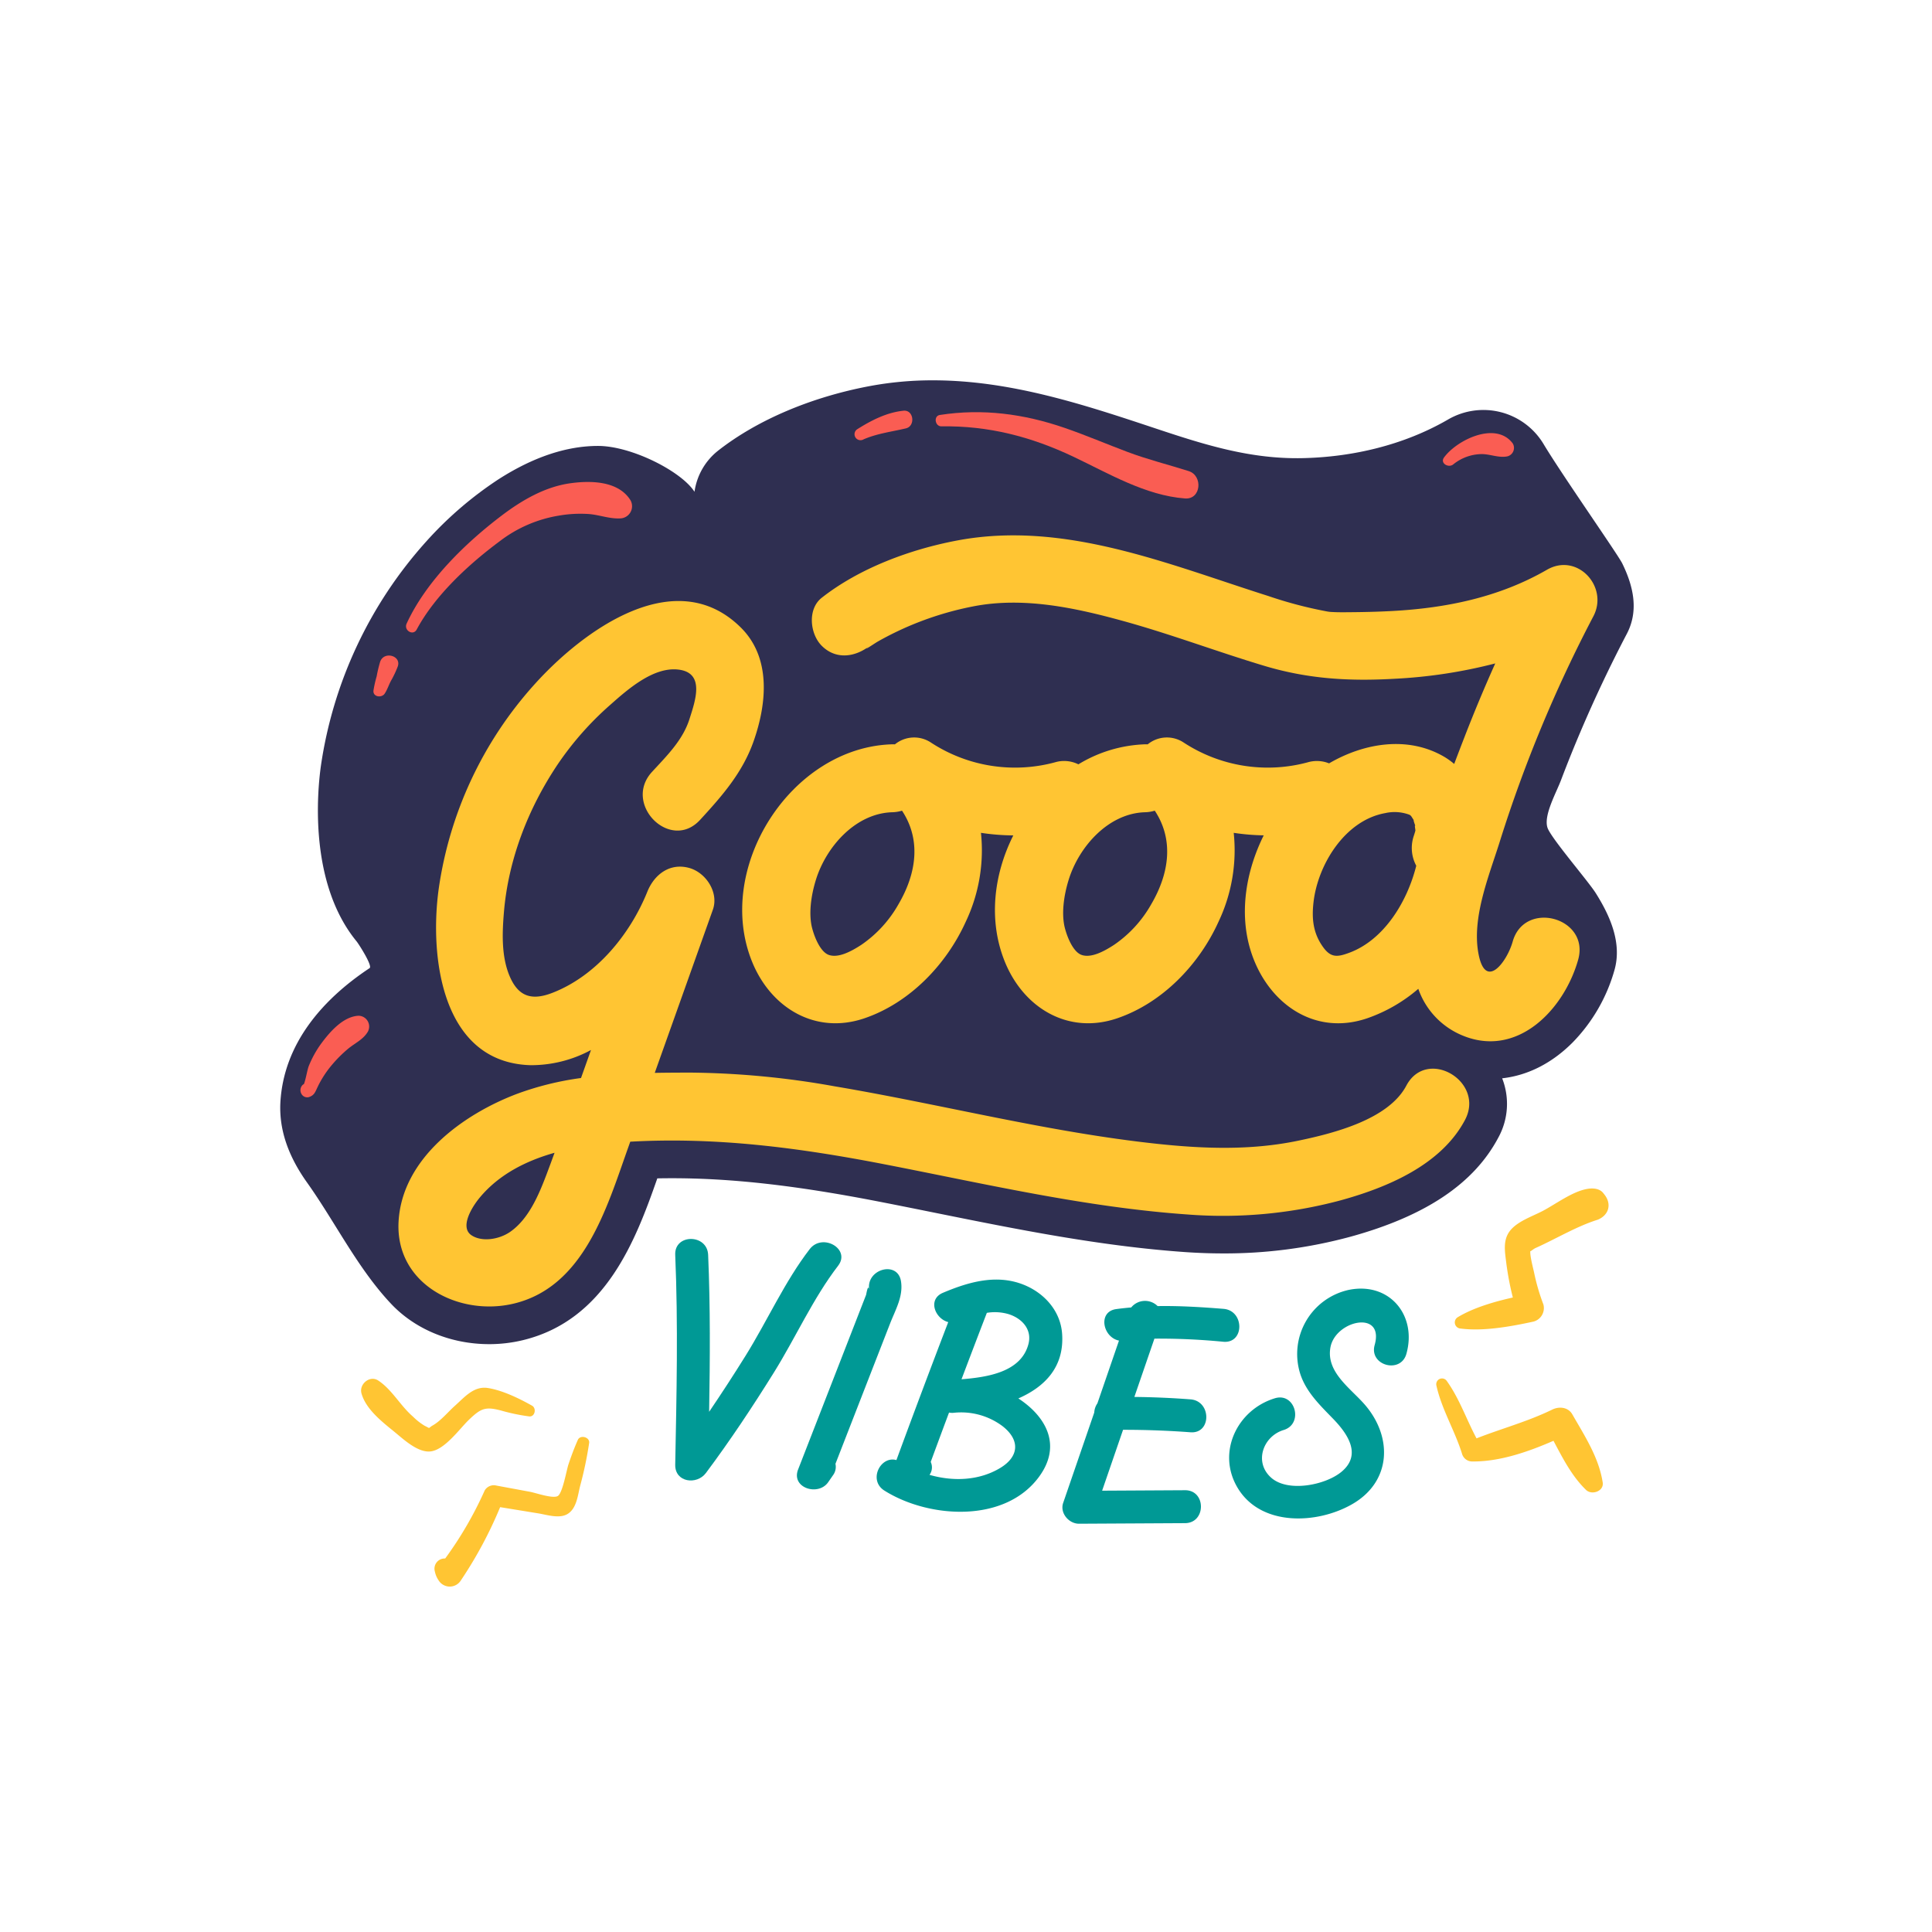 <svg id="Layer_1" height="512" viewBox="0 0 512 512" width="512" xmlns="http://www.w3.org/2000/svg" data-name="Layer 1"><path d="m429.916 149.318c-1.17-2.392-15.568-22.9-20.716-31.406a18.607 18.607 0 0 0 -25.57-6.668c-11.574 6.676-25.065 9.867-38.363 10.166-13.834.311-25.95-3.517-38.883-7.821-18.9-6.291-38.453-12.8-59.156-12.8a90.538 90.538 0 0 0 -16.6 1.5c-15.655 2.928-29.988 9.025-40.36 17.168a16.855 16.855 0 0 0 -6.217 10.873c-3.467-5.422-16.7-12.154-25.57-12.154-8.36 0-17.24 2.979-26.394 8.856a97.676 97.676 0 0 0 -19.079 16.408 113.271 113.271 0 0 0 -27.979 59.61c-.976 7.042-3.145 31.076 9.49 46.447.516.628 4.293 6.494 3.429 7.066-12.388 8.21-22.694 19.918-23.636 35.45-.457 7.983 2.588 15.091 7.062 21.374 7.471 10.492 13.4 22.748 22.3 32.168 6.4 6.774 15.865 10.659 25.973 10.659a38.017 38.017 0 0 0 8.949-1.062c21.97-5.328 29.933-26.7 35.6-42.871q1.919-.039 3.847-.039c15.891 0 32.729 1.894 54.6 6.14 5.085.987 10.279 2.036 15.3 3.05 21.468 4.334 43.667 8.815 66.151 10.385 3.358.234 6.733.353 10.031.353a127.285 127.285 0 0 0 33.861-4.454c19.855-5.481 32.642-14.068 39.09-26.253a18.527 18.527 0 0 0 1.012-15.7c6.8-.76 13.2-4 18.677-9.5a44.833 44.833 0 0 0 11.1-19.235c2.016-7.174-1.193-14.337-4.959-20.321-2.051-3.259-11.926-14.66-12.809-17.369-1.061-3.252 2.278-9.147 3.561-12.529q2.51-6.616 5.284-13.128 5.583-13.108 12.2-25.744c3.233-6.197 1.67-12.7-1.226-18.619z" fill="#2f2f51"/><path d="m372.691 287.711c-4.69 8.863-18.911 12.579-28.884 14.633-12.27 2.527-24.67 2.11-37.064.79-28.85-3.073-57.077-10.451-85.649-15.265a225.894 225.894 0 0 0 -37.806-3.617c-3.227 0-6.492.011-9.772.07l15.4-43.242c1.63-4.579-1.844-9.851-6.286-11.071-5.139-1.412-9.246 1.759-11.071 6.286-4.554 11.3-13.526 22.318-25.186 26.824-5.341 2.064-8.932 1.1-11.27-4.327-2.257-5.242-2.022-11.444-1.563-16.994 1.158-14 6.439-27.563 14.219-39.183a82.7 82.7 0 0 1 13.937-15.8c4.574-4.056 11.36-10.08 17.966-9.38 7.263.77 4.62 8.213 3.055 13.123-1.785 5.6-5.922 9.646-9.927 14-7.832 8.514 4.865 21.276 12.728 12.728 5.837-6.345 11.236-12.5 14.159-20.747 3.519-9.932 4.785-22.161-3.329-30.213-17.433-17.3-42.01.968-54.581 14.909a102.577 102.577 0 0 0 -25.5 54.287c-2.471 17.829.663 46 24.242 46.761a33.352 33.352 0 0 0 16.109-4.021l-2.643 7.423a79.648 79.648 0 0 0 -16.852 4.157c-14.341 5.394-30.535 17.083-31.494 33.842-.953 16.664 16.07 25.289 30.614 21.762 18.565-4.5 24.559-25.4 30.153-41.112l.632-1.775c22.946-1.28 44.931 1.633 67.521 6.02 26.557 5.157 53.189 11.386 80.242 13.276a120.528 120.528 0 0 0 40.535-3.764c12.329-3.4 26.6-9.362 32.912-21.291 5.411-10.237-10.12-19.343-15.547-9.089zm-237.46 38.722c-2.933 2.05-7.526 2.778-10.292.919-3.119-2.1 0-7.344 2.23-10.018 5.081-6.09 12.2-9.694 19.793-11.836q-1.063 2.929-2.165 5.842c-2.036 5.353-4.697 11.69-9.566 15.092z" fill="#ffc533"/><path d="m422.269 163.307c4.094-7.826-4.268-16.955-12.314-12.314-12.65 7.3-26.715 10.173-41.181 10.939-3.737.2-7.479.283-11.221.31-1.442.011-2.885.032-4.325-.047a9.688 9.688 0 0 1 -1.788-.2 111.454 111.454 0 0 1 -15.352-4.055c-26.5-8.4-53.972-20.026-82.294-14.729-12.453 2.329-25.958 7.3-36.023 15.2-3.826 3-3.147 9.581 0 12.728 3.778 3.778 8.892 3.012 12.728 0-2.538 1.992 1.2-.6 2.186-1.157 2.264-1.286 4.6-2.452 6.973-3.522a83.992 83.992 0 0 1 18.1-5.733c13.413-2.663 27.258.346 40.206 3.931 12.506 3.463 24.647 8.064 37.07 11.791 11.615 3.485 22.486 4.123 34.585 3.429a132.637 132.637 0 0 0 26.637-4.064q-4.216 9.4-7.955 19.01-1.468 3.781-2.924 7.628a19.281 19.281 0 0 0 -2.709-1.934c-9.56-5.552-21.145-3.65-30.45 1.781a8.621 8.621 0 0 0 -5.66-.277 40.674 40.674 0 0 1 -32.851-5.227 8.034 8.034 0 0 0 -9.561.466c-.225-.008-.448-.021-.682-.014a36.347 36.347 0 0 0 -17.681 5.309 8.493 8.493 0 0 0 -6.208-.533 40.674 40.674 0 0 1 -32.851-5.227 8.034 8.034 0 0 0 -9.561.466c-.225-.008-.448-.021-.682-.014-26.922.749-47.344 32.931-37.1 57.791 4.984 12.094 16.721 19.228 29.685 14.825 11.985-4.071 21.734-14.231 26.883-25.621a44.146 44.146 0 0 0 4.016-23.534 59.107 59.107 0 0 0 8.572.679c-5.26 10.448-6.665 22.753-2.173 33.652 4.984 12.094 16.721 19.228 29.685 14.825 11.985-4.071 21.734-14.231 26.883-25.621a44.144 44.144 0 0 0 4.016-23.534 59.1 59.1 0 0 0 7.953.666c-4.7 9.444-6.556 20.49-3.49 30.468 4.175 13.589 16.515 22.9 30.888 18.021a41.639 41.639 0 0 0 13.566-7.817 20.742 20.742 0 0 0 10.982 12.052c14.932 6.8 27.621-6.391 31.382-19.77 3.14-11.17-14.222-15.938-17.357-4.785-1.454 5.172-7.011 12.821-8.963 3.686-2.077-9.722 2.686-21.052 5.548-30.2a362.151 362.151 0 0 1 24.812-59.724zm-47.089 56.984v-.006l.035-.074c-.015.026-.023.054-.035.08zm-137.085 19.362a32.117 32.117 0 0 1 -9.836 10.737c-2.886 1.884-6.137 3.517-8.589 2.682-2.177-.741-3.75-4.466-4.436-7.072-.941-3.577-.4-8.371 1-12.878 2.737-8.789 10.535-17.6 20.243-17.869a9.713 9.713 0 0 0 2.565-.415c5.01 7.562 3.978 16.425-.947 24.815zm66.984 0a32.119 32.119 0 0 1 -9.836 10.737c-2.886 1.884-6.137 3.517-8.589 2.682-2.177-.741-3.75-4.466-4.436-7.072-.941-3.577-.4-8.371 1-12.878 2.737-8.789 10.535-17.6 20.243-17.869a9.713 9.713 0 0 0 2.565-.415c5.01 7.562 3.974 16.425-.947 24.815zm52.438 12.86c-3.022 1.11-4.782 1.357-6.825-1.442-2.747-3.764-3.089-7.644-2.6-11.957 1.144-10.026 8.366-21.743 19.018-23.634a11.238 11.238 0 0 1 6.315.4c.457.2.545.375.976 1.065.115.183.194.3.25.386-.046 0-.041.171.212.915.123.362.2.58.249.716-.088-.2-.217-.406-.111.369.013.1.054.408.1.72-.162.907-.975 2.476.043.31v.012a9.935 9.935 0 0 0 .178 9.054c-2.387 9.559-8.546 19.685-17.806 23.085z" fill="#ffc533"/><path d="m214.574 331.036c-6.628 8.613-11.244 19.02-16.994 28.255q-4.68 7.517-9.653 14.851c.234-13.869.33-27.761-.263-41.6-.24-5.593-8.965-5.623-8.724 0 .793 18.508.355 37.11 0 55.626-.09 4.707 5.724 5.423 8.128 2.2 6.423-8.6 12.37-17.562 18.045-26.676 5.751-9.237 10.364-19.641 16.994-28.255 3.421-4.444-4.153-8.793-7.533-4.401z" fill="#009995"/><path d="m235.863 350.791c1.442-3.705 3.564-7.248 2.9-11.285-.911-5.526-9.319-3.182-8.412 2.319q-.278-1.632-.818 1.3l-1.387 3.562-2.08 5.343-4.855 12.47-9.706 24.935c-1.9 4.881 5.337 7.154 7.972 3.361l1.248-1.8a3.73 3.73 0 0 0 .679-3.067l9.258-23.787z" fill="#009995"/><path d="m281.474 353.5c-.413-6.034-4.65-10.783-10.11-13-7.218-2.928-14.648-.783-21.485 2.107-4.095 1.731-2.131 6.826 1.414 7.765q-6.992 18.235-13.733 36.566c-4.237-1.2-7.531 5.341-3.195 8.076 11.656 7.353 31.862 8.784 40.987-3.647 6.181-8.419 1.772-16.042-5.478-20.768 6.907-3.029 12.207-8.238 11.6-17.099zm-15.748 24.483c4.611 3.616 4.389 8-.657 11.044-5.61 3.383-12.5 3.617-18.736 1.826a3.394 3.394 0 0 0 .318-3.424q2.409-6.548 4.852-13.083a4.523 4.523 0 0 0 1.164.069 18.294 18.294 0 0 1 13.059 3.564zm6.811-21.75c-1.993 7.448-10.938 8.736-17.726 9.292q3.329-8.814 6.714-17.607a12.862 12.862 0 0 1 5.76.342c3.564 1.118 6.294 4.076 5.252 7.969z" fill="#009995"/><path d="m324.245 355.584c5.6.449 5.567-8.277 0-8.724-5.862-.471-11.658-.826-17.463-.732a4.73 4.73 0 0 0 -7 .358c-1.319.116-2.64.256-3.964.437-4.963.679-3.575 7.482.724 8.349l-5.718 16.628a4.68 4.68 0 0 0 -.836 2.432l-8.236 23.95c-.929 2.7 1.514 5.536 4.206 5.521l28.088-.154c5.612-.031 5.624-8.755 0-8.724l-21.972.121 5.548-16.133q8.946-.011 17.87.655c5.6.426 5.572-8.3 0-8.724q-7.433-.566-14.874-.643l5.312-15.449a176.2 176.2 0 0 1 18.315.832z" fill="#009995"/><path d="m357.469 341.827a17.4 17.4 0 0 0 -12.856 22.366c1.581 4.776 5.285 8.3 8.69 11.816 3.9 4.028 7.681 9.578 2.125 14.1-4.276 3.479-14.066 5.416-18.509 1.534-4.692-4.1-2.215-11.012 3.263-12.677 5.357-1.628 3.074-10.051-2.319-8.412-10.038 3.05-15.494 14.414-9.855 23.78 6.155 10.224 20.986 9.638 30.314 4.3 10.275-5.885 10.811-17.441 3.671-26.029-3.742-4.5-10.615-8.783-9.42-15.5 1.287-7.238 14.368-10.072 11.726-.652-1.518 5.414 6.9 7.725 8.412 2.319 2.859-10.204-4.498-19.116-15.242-16.945z" fill="#009995"/><g fill="#fa5d53"><path d="m100.739 175.382a36.7 36.7 0 0 0 -.922 3.865 30.431 30.431 0 0 0 -.847 3.776c-.166 1.7 2.173 1.995 2.97.8.729-1.089 1.1-2.375 1.738-3.518a26.168 26.168 0 0 0 1.717-3.644c1.079-2.892-3.647-4.223-4.656-1.279z"/><path d="m167.084 132.567c-3.222-5.168-10.609-5.266-16.09-4.477-6.635.955-12.7 4.494-17.979 8.489-9.712 7.35-20.1 17.473-25.255 28.683-.817 1.777 1.715 3.344 2.671 1.561 4.862-9.062 13.808-17.313 22.014-23.4a35.052 35.052 0 0 1 15.671-6.78 33.382 33.382 0 0 1 7.988-.415c2.807.237 5.381 1.285 8.217 1.155a3.231 3.231 0 0 0 2.763-4.816z"/><path d="m239.458 108.846c-4.392.423-8.539 2.542-12.215 4.864a1.583 1.583 0 0 0 1.6 2.732c3.654-1.583 7.43-2.013 11.25-2.923 2.549-.609 2.075-4.934-.635-4.673z"/><path d="m315.021 124.845c-5.4-1.714-10.851-3.061-16.176-5.061-5.578-2.095-11.059-4.445-16.694-6.387-10.792-3.72-21.75-5.186-33.083-3.426-1.729.268-1.29 3.042.408 3.015 12.476-.194 23.771 2.727 34.989 8.05 9.315 4.42 19.084 10.267 29.575 11.061 4.295.324 4.801-6.04.981-7.252z"/><path d="m95.01 269.182c-4.14.215-7.677 4.365-9.987 7.51a27.719 27.719 0 0 0 -3.185 5.791c-.4.957-.791 3.57-1.3 4.814a1.321 1.321 0 0 0 -.615.568 1.966 1.966 0 0 0 0 2.092 1.735 1.735 0 0 0 1.934.787c1.484-.487 1.7-1.406 2.353-2.766a27.2 27.2 0 0 1 3.781-5.8 34.54 34.54 0 0 1 4.326-4.3c1.8-1.472 3.913-2.383 5.138-4.421a2.858 2.858 0 0 0 -2.445-4.275z"/><path d="m400.909 117.535c-4.437-6.007-14.791-.992-18.225 3.7-1.123 1.533 1.168 2.83 2.411 1.86a12.186 12.186 0 0 1 7.547-2.757c2.361.005 4.557 1.085 6.888.59a2.32 2.32 0 0 0 1.379-3.393z"/></g><path d="m380.676 367.243c1.413 6.321 4.923 11.971 6.813 18.138a2.793 2.793 0 0 0 2.7 1.925c7.236.063 14.732-2.534 21.5-5.481 2.463 4.635 4.86 9.372 8.645 13.031 1.5 1.445 4.759.354 4.4-1.978-1.034-6.649-4.747-12.292-8.051-18.059-1.112-1.941-3.5-2.156-5.327-1.261-6.513 3.183-13.4 5.005-20.061 7.625-2.682-5.024-4.533-10.537-7.86-15.183a1.531 1.531 0 0 0 -2.759 1.243z" fill="#ffc533"/><path d="m425.2 316.584-.323-.411c-.986-1.253-2.782-1.347-4.193-1.108-3.952.667-8.254 3.946-11.782 5.813-2.859 1.513-6.986 2.833-8.9 5.517-1.759 2.462-1.16 5.493-.819 8.331a77.449 77.449 0 0 0 1.735 9.125c-5.031 1.134-10.477 2.727-14.623 5.235a1.621 1.621 0 0 0 .81 2.992c6.01.795 13.41-.562 19.326-1.851a3.712 3.712 0 0 0 2.582-4.547 54.29 54.29 0 0 1 -2.457-8.418c-.234-1.117-1.146-4.446-1-5.749.029.253.674-.46 1.43-.8 5.358-2.4 10.863-5.743 16.459-7.486 2.922-1.221 3.731-4.127 1.755-6.643z" fill="#ffc533"/><path d="m153.137 381.579c-.956 2.145-1.76 4.328-2.508 6.555-.474 1.413-1.523 7.471-2.773 8.3s-5.864-.808-7.362-1.086l-8.923-1.653a2.819 2.819 0 0 0 -3.111 1.266 98.339 98.339 0 0 1 -10.481 18.059 2.7 2.7 0 0 0 -2.733 3.457 6.375 6.375 0 0 0 .988 2.333 3.471 3.471 0 0 0 5.909 0 110.368 110.368 0 0 0 10.4-19.4l10.133 1.653c2.224.363 5.542 1.476 7.721.164 2.429-1.462 2.716-4.95 3.327-7.366a100.78 100.78 0 0 0 2.409-11.466c.202-1.564-2.367-2.228-2.996-.816z" fill="#ffc533"/><path d="m141 372.518c-3.421-1.93-7.86-4.079-11.727-4.683-3.7-.577-6.157 2.434-8.676 4.674-1.824 1.622-3.768 4.017-5.882 5.222-1.445.823-.466.935-2.176.116a16.118 16.118 0 0 1 -3.086-2.423c-3.377-2.906-5.557-7.163-9.215-9.571-2.242-1.476-5.126.963-4.442 3.414 1.161 4.156 5.349 7.438 8.615 10.092 2.393 1.945 6.131 5.527 9.5 5.3 3.853-.265 7.852-6.012 10.394-8.437 3.135-2.99 4.3-3.521 8.489-2.414a51.306 51.306 0 0 0 7.436 1.553c1.551.169 2.007-2.145.77-2.843z" fill="#ffc533"/></svg>